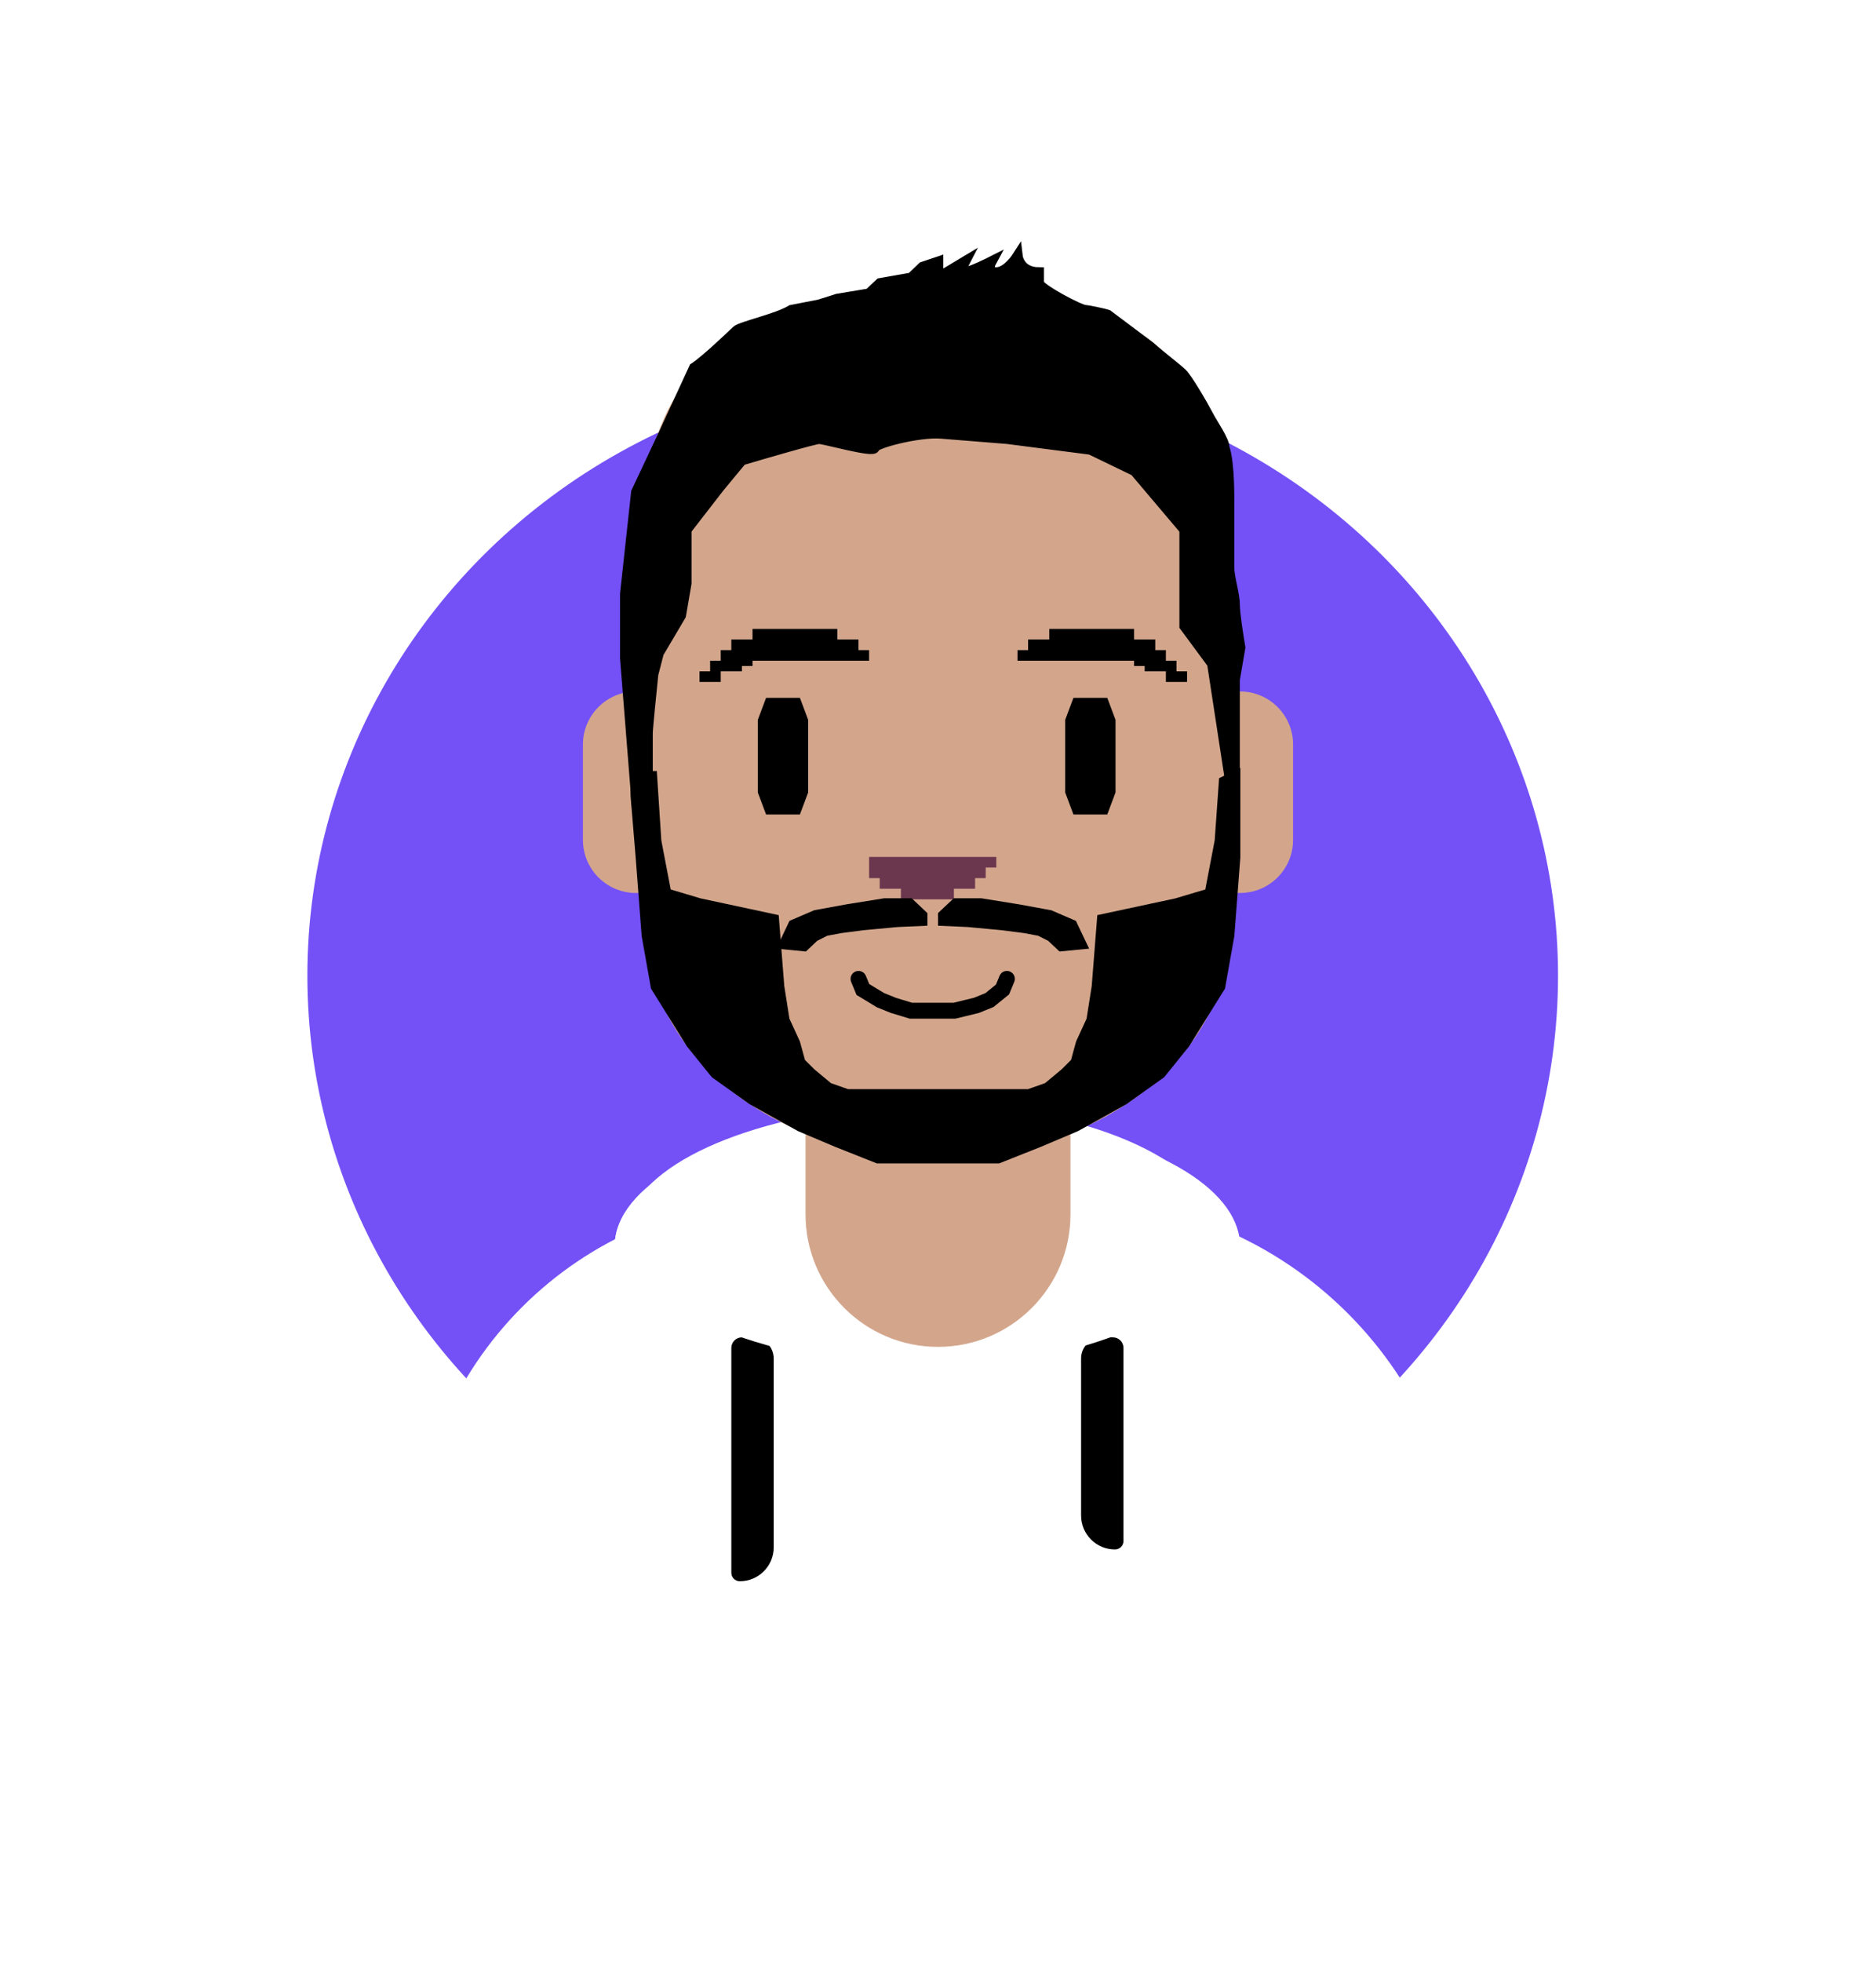 <svg width="177" height="185" viewBox="0 0 177 185" fill="none" xmlns="http://www.w3.org/2000/svg">
<g id="logoGrin">
<ellipse id="background" cx="88" cy="92" rx="59" ry="57" fill="#7451F6"/>
<g id="body">
<g id="sweater">
<g id="hoodie">
<path id="Rectangle 6" d="M39 148C39 128.67 54.67 113 74 113H101C121.435 113 138 129.565 138 150V154H39V148Z" fill="white"/>
<g id="Ellipse 2" filter="url(#filter0_d_32_265)">
<path d="M75.026 105.172C69.25 106.314 64.502 108.218 61.494 110.599C58.485 112.98 57.377 115.71 58.336 118.38C59.295 121.051 62.269 123.517 66.813 125.411C71.357 127.305 77.226 128.525 83.543 128.887L84.053 127.289C78.551 126.974 73.439 125.912 69.481 124.262C65.523 122.612 62.932 120.464 62.097 118.138C61.262 115.812 62.227 113.434 64.848 111.36C67.469 109.287 71.604 107.628 76.635 106.633L75.026 105.172Z" fill="white"/>
</g>
<g id="Ellipse 5" filter="url(#filter1_d_32_265)">
<path d="M75.026 105.172C69.25 106.314 64.502 108.218 61.494 110.599C58.485 112.98 57.377 115.71 58.336 118.38C59.295 121.051 62.269 123.517 66.813 125.411C71.357 127.305 77.226 128.525 83.543 128.887L84.053 127.289C78.551 126.974 73.439 125.912 69.481 124.262C65.523 122.612 62.932 120.464 62.097 118.138C61.262 115.812 62.227 113.434 64.848 111.36C67.469 109.287 71.604 107.628 76.635 106.633L75.026 105.172Z" fill="white"/>
</g>
<g id="Ellipse 4" filter="url(#filter2_d_32_265)">
<path d="M99.974 105.172C105.468 106.259 110.039 108.036 113.065 110.262C116.09 112.489 117.423 115.056 116.882 117.615C116.342 120.174 113.953 122.6 110.042 124.563C106.131 126.526 100.887 127.931 95.025 128.586L94.054 127.028C99.161 126.457 103.728 125.233 107.135 123.523C110.541 121.813 112.622 119.7 113.093 117.471C113.564 115.242 112.403 113.006 109.767 111.067C107.132 109.128 103.15 107.58 98.365 106.633L99.974 105.172Z" fill="white"/>
</g>
<g id="strings" filter="url(#filter3_d_32_265)">
<path id="Rectangle 7" d="M69 127C69 126.448 69.448 126 70 126H71C72.105 126 73 126.895 73 128V145.8C73 147.567 71.567 149 69.8 149C69.358 149 69 148.642 69 148.2V127Z" fill="black"/>
<path id="Rectangle 8" d="M102 128C102 126.895 102.895 126 104 126H105C105.552 126 106 126.448 106 127V145.2C106 145.642 105.642 146 105.2 146C103.433 146 102 144.567 102 142.8V128Z" fill="black"/>
</g>
<path id="Ellipse 3" d="M98.551 105.172C104.426 106.375 109.191 108.42 112.059 110.97C114.928 113.52 115.728 116.423 114.327 119.2C112.927 121.976 109.41 124.461 104.357 126.242C99.304 128.024 93.016 128.997 86.533 129L86.512 121.086C88.891 121.084 91.197 120.728 93.051 120.074C94.905 119.42 96.195 118.509 96.709 117.49C97.222 116.472 96.929 115.407 95.877 114.471C94.824 113.536 93.076 112.785 90.921 112.344L98.551 105.172Z" fill="white"/>
<path id="Ellipse 6" d="M76.604 105.172C70.587 106.323 65.651 108.247 62.545 110.651C59.438 113.056 58.331 115.811 59.392 118.497C60.452 121.183 63.622 123.653 68.42 125.534C73.219 127.415 79.383 128.602 85.978 128.916L88.208 121.055C85.788 120.94 83.527 120.504 81.767 119.814C80.007 119.124 78.844 118.218 78.454 117.232C78.066 116.247 78.472 115.237 79.611 114.354C80.751 113.472 82.562 112.766 84.769 112.344L76.604 105.172Z" fill="white"/>
</g>
</g>
<g id="Neck">
<path id="Rectangle 5" d="M76 107H101V114.5C101 121.404 95.404 127 88.5 127C81.596 127 76 121.404 76 114.5V107Z" fill="#D3A68C"/>
<path id="Vector 1" d="M87.5 107C84 106.5 76.5 105 76 104.5V107H87.5Z" fill="#D3A68C"/>
<path id="Vector 2" d="M90 107C93.348 106.4 100.522 104.6 101 104V107H90Z" fill="#D3A68C"/>
</g>
</g>
<g id="head" filter="url(#filter4_di_32_265)">
<g id="skull">
<path id="jaw" d="M116 86.5C116 92.202 113.103 97.671 107.945 101.703C102.788 105.735 95.793 108 88.5 108C81.207 108 74.212 105.735 69.055 101.703C63.897 97.671 61 92.202 61 86.5L88.5 86.5H116Z" fill="#D3A68C"/>
<path id="face" d="M61 46C61 35.507 69.507 27 80 27H97C107.493 27 116 35.507 116 46V87H61V46Z" fill="#D3A68C"/>
</g>
<g id="ears">
<path id="Rectangle 3" d="M55 69C55 66.239 57.239 64 60 64H61V83H60C57.239 83 55 80.761 55 78V69Z" fill="#D3A68C"/>
<path id="Rectangle 4" d="M122 69C122 66.239 119.761 64 117 64H116V83H117C119.761 83 122 80.761 122 78V69Z" fill="#D3A68C"/>
</g>
<g id="face_2">
<g id="nose" filter="url(#filter5_df_32_265)">
<path d="M82 80H92.5M94 80H92.5M92.5 80V81M92.5 81.5V81M92.5 81H83.5M82 81H83.5M83.5 81V82M83.5 82.5V82M83.5 82H89.5M92 82H89.5M89.5 82V83M89.5 83.5V83M89.5 83H85" stroke="#6A374E"/>
</g>
<g id="mouth" filter="url(#filter6_df_32_265)">
<path d="M81 91L81.412 92L83.059 93L84.294 93.5L85.941 94C85.941 94 86.765 94 88 94C89.235 94 90.059 94 90.059 94L92.118 93.5L93.353 93L94.588 92L95 91" stroke="black" stroke-width="1.5" stroke-linecap="round"/>
</g>
<g id="eyes" filter="url(#filter7_df_32_265)">
<g id="leftEye">
<path id="pupil" d="M73.875 65H72.625L72 66.667V70V71.667V73.333L72.625 75H73.25H73.875H74.5H75.125L75.75 73.333V70V68.333V66.667L75.125 65H74.5H73.875Z" fill="black" stroke="black"/>
</g>
<g id="rightEye">
<path id="pupil_2" d="M102.875 65H101.625L101 66.667V70V71.667V73.333L101.625 75H102.25H102.875H103.5H104.125L104.75 73.333V70V68.333V66.667L104.125 65H103.5H102.875Z" fill="black" stroke="black"/>
</g>
</g>
</g>
<g id="allHair">
<g id="eyebrows" filter="url(#filter8_df_32_265)">
<path id="Vector 5" d="M66.5 62.5H66H67H67.5M68 62.5H67.5M67.5 62.5V61.5M67.5 61V61.5M67.5 61.5H69.5M69.5 61.5H70M69.5 61.5V60.5M69.5 60.5V59.5V59V60.5ZM68 60.5H68.5H69H70.5M70.5 60.5H71H80.5M70.5 60.5V59.5M70.5 60.5V61.5V59.5M70.5 59.5V59M70.5 59.5H71.5M79.5 59.5H80H80.5H81M79.5 59.5V60.5M79.5 59.5H78.5M79.5 60.5V61M79.5 60.5H80.5M80.5 60.5H81H81.5H82M71.5 59.5V58.5M71.5 59.5H78.5M71.5 58.5V58M71.5 58.5H76.5H77.5H78H78.5M78.5 58.5H79M78.5 58.5V59.5" stroke="black"/>
<path id="Vector 6" d="M111.5 62.5H112H111H110.5M110 62.5H110.5M110.5 62.5V61.5M110.5 61V61.5M110.5 61.5H108.5M108.5 61.5H108M108.5 61.5V60.5M108.5 60.5V59.5V59V60.5ZM110 60.5H109.5H109H107.5M107.5 60.5H107H97.5M107.5 60.5V59.5M107.5 60.5V61.5V59.5M107.5 59.5V59M107.5 59.5H106.5M98.5 59.5H98H97.5H97M98.5 59.5V60.5M98.5 59.5H99.5M98.5 60.5V61M98.5 60.5H97.5M97.5 60.5H97H96.5H96M106.5 59.5V58.5M106.5 59.5H99.5M106.5 58.5V58M106.5 58.5H101.5H100.5H100H99.5M99.5 58.5H99M99.5 58.5V59.5" stroke="black"/>
</g>
<path id="hair" d="M59 60.864L60.045 73.99L61.09 72.476V67.932C61.09 67.528 61.438 64.061 61.613 62.379L62.135 60.359L64.225 56.825L64.748 53.796V48.748L67.883 44.709L69.973 42.184C72.237 41.511 76.87 40.165 77.288 40.165C77.811 40.165 82.5 41.505 82.5 41C82.5 40.596 86.694 39.492 88.784 39.66L95.054 40.165L102.892 41.175L107.072 43.194L111.775 48.748V57.835L114.387 61.369L116.477 75V71.466V67.932V62.883L117 59.854C116.826 58.845 116.477 56.623 116.477 55.816C116.477 54.806 115.955 53.291 115.955 52.282V46.5C115.955 46.096 116.023 42.515 115.5 41C115.5 40.327 114.418 38.808 114 38C113.477 36.99 112.023 34.505 111.5 34C111.082 33.596 109.023 32.005 108.5 31.5L104.5 28.5C103.977 28.332 102.5 28.049 102.369 28.049C101.865 28.049 98 26.005 98 25.5V24.5C96.176 24.481 96 23 96 23C96 23 95.045 24.5 94 24.5C92.955 24.5 93.5 23.5 93.5 23.5C93.5 23.5 91.522 24.5 91 24.5C90.478 24.5 91 23.5 91 23.5L88.5 25V23.5L87.045 23.99L86 25L83.036 25.524L82 26.5L79 27L77.288 27.544L74.676 28.049C73.282 28.89 69.918 29.596 69.5 30C69.082 30.404 66.545 32.827 65.5 33.5L62.658 39.66L60.045 45.214L59 54.806V60.864Z" fill="black" stroke="black"/>
<g id="faciaHair">
<g id="beard">
<path id="Vector 23" d="M61.5 72H60V73.907L60.475 79.629L61.037 87L61.898 91.835L65.22 97.175L67.5 100L71 102.5L75.5 105L78.983 106.474L82.824 108H88V103.66V102H86H84H79.932L78.148 101.371L76.5 100L75.5 99L75 97.175L74 95L73.5 91.835L73 85.5L66 84L62.847 83.062L61.898 78.103L61.5 72Z" fill="black" stroke="black"/>
<path id="Vector 24" d="M115.5 72.5L116.525 72L116.525 74L116.525 79.629L115.963 87L115.102 91.835L111.78 97.175L109.5 100L106 102.5L101.5 105L98.017 106.474L94.176 108H89V103.66V102H91H93H97.068L98.852 101.371L100.5 100L101.5 99L102 97.175L103 95L103.5 91.835L104 85.5L111 84L114.153 83.062L115.102 78.103L115.5 72.5Z" fill="black" stroke="black"/>
</g>
<g id="mustache">
<path id="Vector 25" d="M74.859 86.015L74 87.82L75.857 88L76.814 87.098L77.884 86.556L79.318 86.286L81.429 86.015L84.636 85.714L87 85.608V85.113L85.818 84H83.454L79.909 84.571L76.954 85.113L74.859 86.015Z" fill="black" stroke="black"/>
<path id="Vector 26" d="M101.141 86.015L102 87.82L100.143 88L99.186 87.098L98.116 86.556L96.682 86.286L94.571 86.015L91.364 85.714L89 85.608V85.113L90.182 84H92.546L96.091 84.571L99.046 85.113L101.141 86.015Z" fill="black" stroke="black"/>
</g>
</g>
</g>
</g>
</g>
<defs>
<filter id="filter0_d_32_265" x="54" y="102.172" width="34.053" height="31.715" filterUnits="userSpaceOnUse" color-interpolation-filters="sRGB">
<feFlood flood-opacity="0" result="BackgroundImageFix"/>
<feColorMatrix in="SourceAlpha" type="matrix" values="0 0 0 0 0 0 0 0 0 0 0 0 0 0 0 0 0 0 127 0" result="hardAlpha"/>
<feOffset dy="1"/>
<feGaussianBlur stdDeviation="2"/>
<feComposite in2="hardAlpha" operator="out"/>
<feColorMatrix type="matrix" values="0 0 0 0 0 0 0 0 0 0 0 0 0 0 0 0 0 0 0.25 0"/>
<feBlend mode="normal" in2="BackgroundImageFix" result="effect1_dropShadow_32_265"/>
<feBlend mode="normal" in="SourceGraphic" in2="effect1_dropShadow_32_265" result="shape"/>
</filter>
<filter id="filter1_d_32_265" x="54" y="102.172" width="34.053" height="31.715" filterUnits="userSpaceOnUse" color-interpolation-filters="sRGB">
<feFlood flood-opacity="0" result="BackgroundImageFix"/>
<feColorMatrix in="SourceAlpha" type="matrix" values="0 0 0 0 0 0 0 0 0 0 0 0 0 0 0 0 0 0 127 0" result="hardAlpha"/>
<feOffset dy="1"/>
<feGaussianBlur stdDeviation="2"/>
<feComposite in2="hardAlpha" operator="out"/>
<feColorMatrix type="matrix" values="0 0 0 0 0 0 0 0 0 0 0 0 0 0 0 0 0 0 0.25 0"/>
<feBlend mode="normal" in2="BackgroundImageFix" result="effect1_dropShadow_32_265"/>
<feBlend mode="normal" in="SourceGraphic" in2="effect1_dropShadow_32_265" result="shape"/>
</filter>
<filter id="filter2_d_32_265" x="90.054" y="102.172" width="30.946" height="31.414" filterUnits="userSpaceOnUse" color-interpolation-filters="sRGB">
<feFlood flood-opacity="0" result="BackgroundImageFix"/>
<feColorMatrix in="SourceAlpha" type="matrix" values="0 0 0 0 0 0 0 0 0 0 0 0 0 0 0 0 0 0 127 0" result="hardAlpha"/>
<feOffset dy="1"/>
<feGaussianBlur stdDeviation="2"/>
<feComposite in2="hardAlpha" operator="out"/>
<feColorMatrix type="matrix" values="0 0 0 0 0 0 0 0 0 0 0 0 0 0 0 0 0 0 0.25 0"/>
<feBlend mode="normal" in2="BackgroundImageFix" result="effect1_dropShadow_32_265"/>
<feBlend mode="normal" in="SourceGraphic" in2="effect1_dropShadow_32_265" result="shape"/>
</filter>
<filter id="filter3_d_32_265" x="65" y="122.1" width="45" height="31" filterUnits="userSpaceOnUse" color-interpolation-filters="sRGB">
<feFlood flood-opacity="0" result="BackgroundImageFix"/>
<feColorMatrix in="SourceAlpha" type="matrix" values="0 0 0 0 0 0 0 0 0 0 0 0 0 0 0 0 0 0 127 0" result="hardAlpha"/>
<feOffset dy="0.1"/>
<feGaussianBlur stdDeviation="2"/>
<feComposite in2="hardAlpha" operator="out"/>
<feColorMatrix type="matrix" values="0 0 0 0 0 0 0 0 0 0 0 0 0 0 0 0 0 0 0.25 0"/>
<feBlend mode="normal" in2="BackgroundImageFix" result="effect1_dropShadow_32_265"/>
<feBlend mode="normal" in="SourceGraphic" in2="effect1_dropShadow_32_265" result="shape"/>
</filter>
<filter id="filter4_di_32_265" x="51" y="18.549" width="75" height="94.951" filterUnits="userSpaceOnUse" color-interpolation-filters="sRGB">
<feFlood flood-opacity="0" result="BackgroundImageFix"/>
<feColorMatrix in="SourceAlpha" type="matrix" values="0 0 0 0 0 0 0 0 0 0 0 0 0 0 0 0 0 0 127 0" result="hardAlpha"/>
<feOffset dy="1"/>
<feGaussianBlur stdDeviation="2"/>
<feComposite in2="hardAlpha" operator="out"/>
<feColorMatrix type="matrix" values="0 0 0 0 0 0 0 0 0 0 0 0 0 0 0 0 0 0 0.25 0"/>
<feBlend mode="normal" in2="BackgroundImageFix" result="effect1_dropShadow_32_265"/>
<feBlend mode="normal" in="SourceGraphic" in2="effect1_dropShadow_32_265" result="shape"/>
<feColorMatrix in="SourceAlpha" type="matrix" values="0 0 0 0 0 0 0 0 0 0 0 0 0 0 0 0 0 0 127 0" result="hardAlpha"/>
<feOffset dy="0.2"/>
<feGaussianBlur stdDeviation="1.5"/>
<feComposite in2="hardAlpha" operator="arithmetic" k2="-1" k3="1"/>
<feColorMatrix type="matrix" values="0 0 0 0 0 0 0 0 0 0 0 0 0 0 0 0 0 0 0.6 0"/>
<feBlend mode="normal" in2="shape" result="effect2_innerShadow_32_265"/>
</filter>
<filter id="filter5_df_32_265" x="79" y="76.6" width="18" height="10" filterUnits="userSpaceOnUse" color-interpolation-filters="sRGB">
<feFlood flood-opacity="0" result="BackgroundImageFix"/>
<feColorMatrix in="SourceAlpha" type="matrix" values="0 0 0 0 0 0 0 0 0 0 0 0 0 0 0 0 0 0 127 0" result="hardAlpha"/>
<feOffset dy="0.1"/>
<feGaussianBlur stdDeviation="1.5"/>
<feComposite in2="hardAlpha" operator="out"/>
<feColorMatrix type="matrix" values="0 0 0 0 0 0 0 0 0 0 0 0 0 0 0 0 0 0 0.6 0"/>
<feBlend mode="normal" in2="BackgroundImageFix" result="effect1_dropShadow_32_265"/>
<feBlend mode="normal" in="SourceGraphic" in2="effect1_dropShadow_32_265" result="shape"/>
<feGaussianBlur stdDeviation="0.05" result="effect2_foregroundBlur_32_265"/>
</filter>
<filter id="filter6_df_32_265" x="77.25" y="87.35" width="21.5" height="10.5" filterUnits="userSpaceOnUse" color-interpolation-filters="sRGB">
<feFlood flood-opacity="0" result="BackgroundImageFix"/>
<feColorMatrix in="SourceAlpha" type="matrix" values="0 0 0 0 0 0 0 0 0 0 0 0 0 0 0 0 0 0 127 0" result="hardAlpha"/>
<feOffset dy="0.1"/>
<feGaussianBlur stdDeviation="1.5"/>
<feComposite in2="hardAlpha" operator="out"/>
<feColorMatrix type="matrix" values="0 0 0 0 0 0 0 0 0 0 0 0 0 0 0 0 0 0 0.6 0"/>
<feBlend mode="normal" in2="BackgroundImageFix" result="effect1_dropShadow_32_265"/>
<feBlend mode="normal" in="SourceGraphic" in2="effect1_dropShadow_32_265" result="shape"/>
<feGaussianBlur stdDeviation="0.05" result="effect2_foregroundBlur_32_265"/>
</filter>
<filter id="filter7_df_32_265" x="68.5" y="61.6" width="39.75" height="17" filterUnits="userSpaceOnUse" color-interpolation-filters="sRGB">
<feFlood flood-opacity="0" result="BackgroundImageFix"/>
<feColorMatrix in="SourceAlpha" type="matrix" values="0 0 0 0 0 0 0 0 0 0 0 0 0 0 0 0 0 0 127 0" result="hardAlpha"/>
<feOffset dy="0.1"/>
<feGaussianBlur stdDeviation="1.5"/>
<feComposite in2="hardAlpha" operator="out"/>
<feColorMatrix type="matrix" values="0 0 0 0 0 0 0 0 0 0 0 0 0 0 0 0 0 0 0.6 0"/>
<feBlend mode="normal" in2="BackgroundImageFix" result="effect1_dropShadow_32_265"/>
<feBlend mode="normal" in="SourceGraphic" in2="effect1_dropShadow_32_265" result="shape"/>
<feGaussianBlur stdDeviation="0.05" result="effect2_foregroundBlur_32_265"/>
</filter>
<filter id="filter8_df_32_265" x="63" y="55.1" width="52" height="11" filterUnits="userSpaceOnUse" color-interpolation-filters="sRGB">
<feFlood flood-opacity="0" result="BackgroundImageFix"/>
<feColorMatrix in="SourceAlpha" type="matrix" values="0 0 0 0 0 0 0 0 0 0 0 0 0 0 0 0 0 0 127 0" result="hardAlpha"/>
<feOffset dy="0.1"/>
<feGaussianBlur stdDeviation="1.5"/>
<feComposite in2="hardAlpha" operator="out"/>
<feColorMatrix type="matrix" values="0 0 0 0 0 0 0 0 0 0 0 0 0 0 0 0 0 0 0.6 0"/>
<feBlend mode="normal" in2="BackgroundImageFix" result="effect1_dropShadow_32_265"/>
<feBlend mode="normal" in="SourceGraphic" in2="effect1_dropShadow_32_265" result="shape"/>
<feGaussianBlur stdDeviation="0.05" result="effect2_foregroundBlur_32_265"/>
</filter>
</defs>
</svg>
